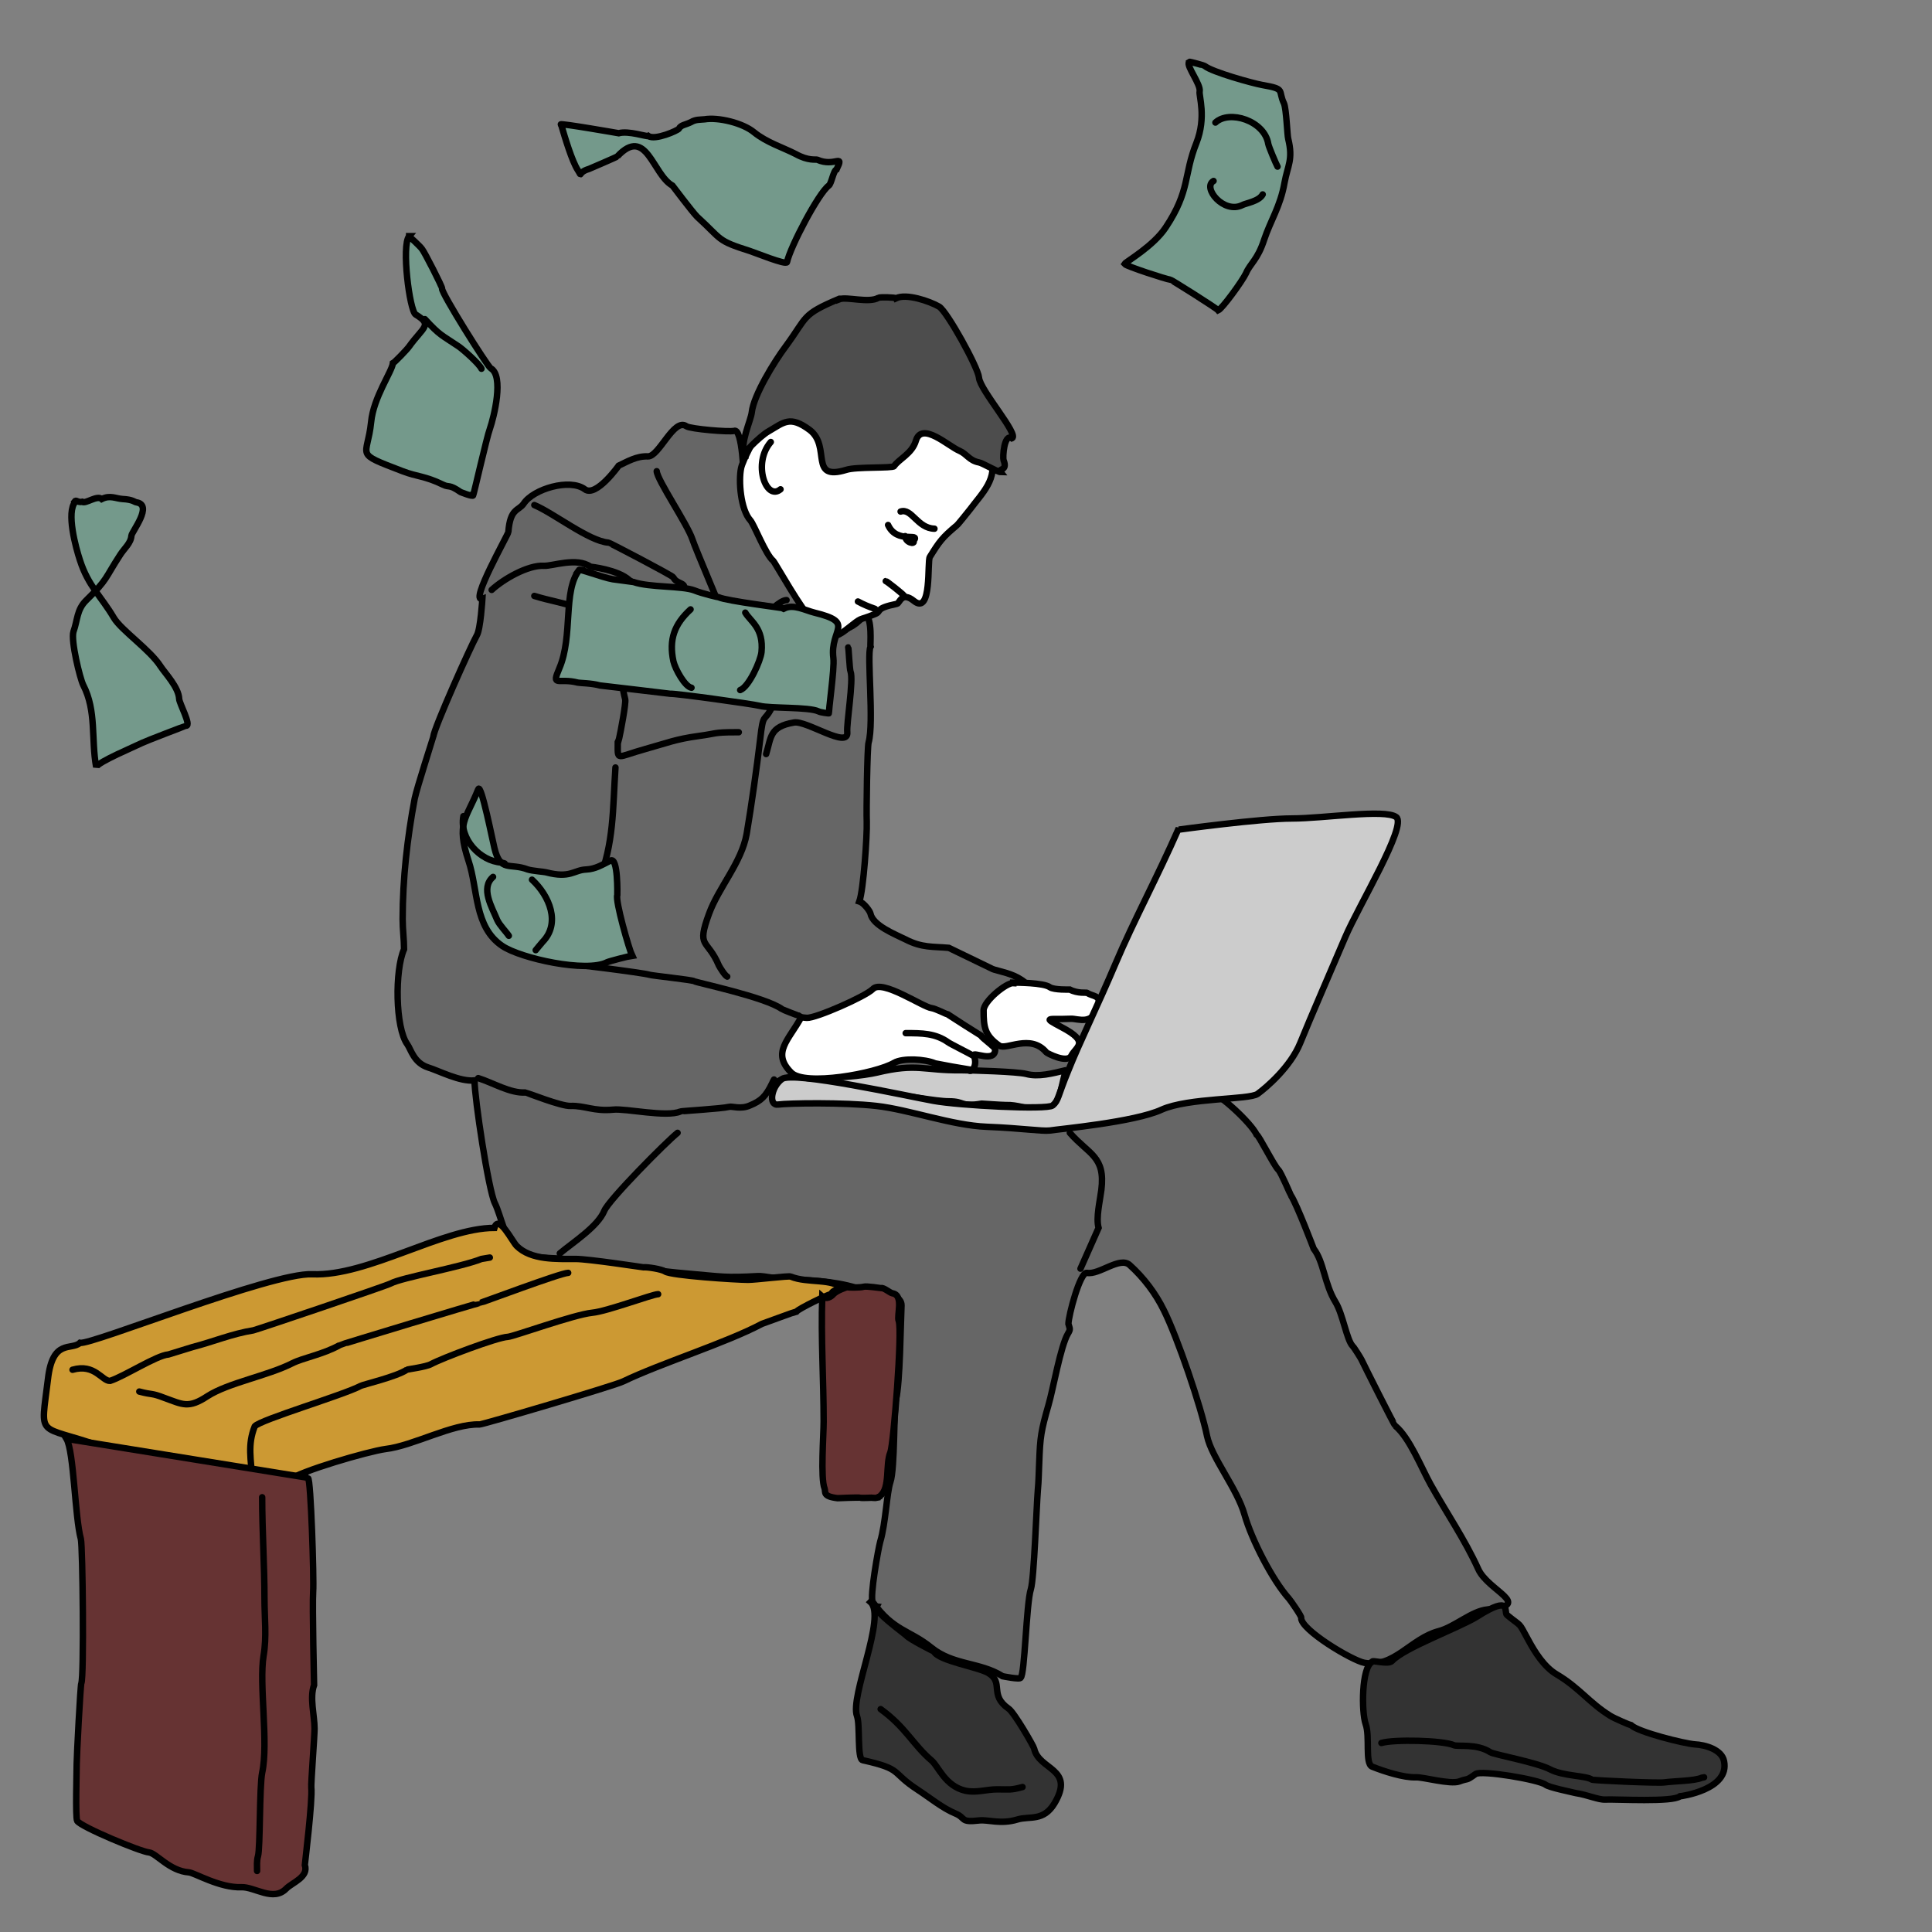 <?xml version="1.0" encoding="utf-8"?>
<!-- Generator: Adobe Illustrator 15.1.0, SVG Export Plug-In . SVG Version: 6.00 Build 0)  -->
<!DOCTYPE svg PUBLIC "-//W3C//DTD SVG 1.1//EN" "http://www.w3.org/Graphics/SVG/1.1/DTD/svg11.dtd">
<svg version="1.1" id="sakri" xmlns="http://www.w3.org/2000/svg" xmlns:xlink="http://www.w3.org/1999/xlink" x="0px" y="0px"
	 width="300px" height="300px" viewBox="0 0 300 300" enable-background="new 0 0 300 300" xml:space="preserve">
<rect x="0" y="0" width="300" height="300" fill="#808080" stroke="none"/>
<path fill-rule="evenodd" clip-rule="evenodd" fill="#666666" stroke="#000000" stroke-width="1" stroke-linecap="round" stroke-miterlimit="2.613" d="
	M134.013,95.776c-2.808,3.168-5.759,2.448-7.991-0.576c-2.088-2.808-5.832-10.223-7.775-12.167
	c-1.296-1.296-2.808-6.551-2.736-8.208c0-0.504-0.216-8.423-1.512-7.919c-0.792,0.216-6.768-0.288-7.416-0.72
	c-1.943-1.368-4.248,4.751-5.975,4.68c-1.728-0.072-3.168,0.792-4.536,1.44c0,0-3.528,4.968-5.255,3.671
	c-2.304-1.728-7.992-0.072-9.503,2.232c-0.792,1.152-2.088,0.648-2.375,4.392c0,0.36-6.12,11.087-4.032,10.367
	c0,0-0.288,4.752-0.864,5.688c-0.936,1.656-6.624,14.327-6.768,15.767c0,0.072-2.52,7.848-2.879,9.575
	c-1.152,6.119-1.872,12.455-1.872,18.719c0,1.656,0.216,3.096,0.216,4.68c-1.44,3.239-1.368,12.167,0.504,14.759
	c0.576,0.792,1.008,2.88,3.24,3.6c1.656,0.504,4.896,2.231,7.2,2.016c0,2.664,2.16,17.063,3.167,19.079
	c0.936,1.871,1.584,5.903,3.456,7.127c0.864,0.576,0.216,1.008,2.88,1.224c2.736,0.217,4.536,0.217,7.271,0.576
	c5.327,0.648,11.375,1.584,16.63,2.016c5.04,0.433,5.472,0.648,10.583,0.36c0.936-0.072,3.527,0.576,5.471,0.576
	c3.384,0,7.991,0.432,10.943,1.656c0.144,0.071,2.375,0.575,2.664,0.432c1.224,0.144,3.24,0.432,3.24,1.872
	c-0.144,3.023-0.216,12.166-0.864,14.614c-0.36,1.296-0.144,10.728-0.864,12.815c-0.576,1.728-0.72,6.407-1.584,9.287
	c-0.288,1.008-1.656,8.639-1.152,9.358c3.239,4.536,5.687,4.32,9.071,7.056c3.456,2.808,7.56,2.231,11.087,4.464
	c0,0,2.808,0.576,2.808,0.216c0.648-0.359,0.864-11.519,1.584-13.751c0.505-1.655,0.864-12.671,1.08-15.335
	c0.145-1.512,0.145-2.879,0.217-4.319c0.144-4.032,0.287-4.896,1.439-8.927c0.72-2.448,1.872-9.144,3.023-11.088
	c0.433-0.72,0.288-0.72,0.072-1.512c0-1.224,1.8-8.136,2.88-7.919c1.872,0.359,5.111-2.592,6.623-1.225
	c2.16,1.944,4.032,4.392,5.328,7.056c2.087,4.176,5.759,14.902,6.695,19.511c0.72,3.383,4.68,8.135,5.831,12.238
	c1.08,3.815,4.32,10.151,6.912,13.031c0.144,0.144,2.016,2.808,1.871,2.951c-0.072,1.872,7.92,6.624,9.791,6.983
	c4.608,0.864,7.199-3.743,11.52-4.896c2.52-0.647,5.184-3.168,7.632-3.384c7.271-0.647,0.071-2.88-1.44-6.264
	c-2.088-4.607-4.968-8.783-7.416-13.175c-1.439-2.592-3.239-7.199-5.471-9.07c-0.145-0.072-4.824-9.359-5.256-10.296
	c-0.144-0.288-1.224-2.016-1.368-2.088c-0.936-1.008-1.512-4.967-2.663-6.839c-1.729-2.808-1.8-6.264-3.384-8.279
	c0,0-2.592-6.84-3.528-8.279c-0.071-0.072-1.512-3.528-1.943-3.96c-0.647-0.576-3.096-5.472-3.384-5.472
	c-0.864-1.8-5.688-6.335-7.632-6.911l-0.647-0.36c-2.304,0-4.752-0.36-6.983-1.296c-3.096-1.296-8.855-2.808-11.016-4.248
	c0-0.359-5.471-3.888-6.191-4.823c-1.08-1.584-1.512-0.36-1.871-2.88c-0.576-4.607-5.976-4.68-6.912-5.328
	c-0.144-0.072-6.551-3.167-6.551-3.167c-2.52-0.216-4.176,0-6.696-1.296c-1.584-0.792-5.111-2.16-5.471-4.032
	c-0.072-0.36-1.008-1.656-1.728-1.872c0.648-1.8,1.224-10.295,1.152-12.383c-0.072-1.368,0.072-11.735,0.288-12.311
	c0.864-3.024-0.288-13.751,0.288-14.831c-0.072-0.144,0.36-4.68-0.864-4.968L134.013,95.776z"/>
<path fill-rule="evenodd" clip-rule="evenodd" fill="#FFFFFF" stroke="#000000" stroke-width="1" stroke-linecap="round" stroke-miterlimit="2.613" d="
	M120.479,63.956c-1.8,0.432-1.368,1.296-2.376,2.664c-0.72,1.008-2.735,4.751-3.023,6.047c-0.432,2.016-0.072,6.479,1.44,8.135
	c0.576,0.648,2.375,5.328,3.528,6.264c0.36,0.36,4.392,7.703,6.407,9.647c1.152,1.152,1.944,3.384,4.824,1.152
	c3.023-2.375,1.656-1.296,4.608-2.52c1.08-0.432-0.144-0.864,3.384-1.584c0.432-0.072,0.72-2.016,2.664-0.432
	c2.808,2.232,2.016-6.119,2.448-6.839c1.512-2.448,1.943-3.023,4.176-4.896c0.144-0.072,1.799-2.16,2.088-2.52
	c1.871-2.52,4.392-4.752,3.167-8.352c-1.439-4.176-6.119-5.255-10.079-5.832c-1.152-0.216-3.96,0.576-6.408-0.144
	c-1.584-0.504-3.528,0.576-6.768-0.72c-1.152-0.504-7.919-0.072-8.135-0.36c-0.72,1.152-0.936-0.504-1.152,0.504
	c-0.36-0.072,0.144-0.432-0.792-0.144V63.956z"/>
<path fill-rule="evenodd" clip-rule="evenodd" fill="#4D4D4D" stroke="#000000" stroke-width="1" stroke-linecap="round" stroke-miterlimit="2.613" d="
	M130.341,46.389c-5.975,2.52-4.896,2.736-8.351,7.416c-1.728,2.304-4.968,7.56-5.255,10.223c-0.144,1.296-1.872,4.752-1.152,6.768
	c-0.72,0.072,2.448-3.096,3.744-3.816c2.376-1.368,3.312-2.52,6.408-0.216c3.384,2.592-0.216,7.991,5.688,6.191
	c1.512-0.504,7.199-0.216,7.416-0.576c0.72-1.08,2.808-1.944,3.383-3.959c0.936-3.024,5.04,0.864,6.768,1.584
	c1.152,0.504,1.512,1.512,3.024,1.8c0.504,0.072,2.951,1.512,3.384,1.512c-0.504-0.648,1.151-0.072,0.432-1.872
	c-0.144-0.432,0.072-4.176,1.296-3.384c1.225-0.504-4.968-7.487-5.111-9.431c-0.145-1.584-4.968-10.295-6.191-11.015
	c-1.512-0.864-5.112-2.088-6.696-1.296c-0.072-0.144-2.52-0.216-2.735-0.072c-1.44,0.864-4.968-0.216-6.048,0.216V46.389z"/>
<path fill-rule="evenodd" clip-rule="evenodd" fill="none" stroke="#000000" stroke-width="1" stroke-linecap="round" stroke-miterlimit="2.613" d="
	M145.101,82.098c-2.664-0.072-3.528-3.24-5.255-2.664"/>
<path fill-rule="evenodd" clip-rule="evenodd" fill="none" stroke="#000000" stroke-width="1" stroke-linecap="round" stroke-miterlimit="2.613" d="
	M140.349,92.465c-0.216-0.288-2.664-2.232-2.808-2.232"/>
<path fill-rule="evenodd" clip-rule="evenodd" fill="none" stroke="#000000" stroke-width="1" stroke-linecap="round" stroke-miterlimit="2.613" d="
	M133.221,93.401c0.936,0.504,1.656,0.792,2.664,1.152"/>
<path fill-rule="evenodd" clip-rule="evenodd" fill="none" stroke="#000000" stroke-width="1" stroke-linecap="round" stroke-miterlimit="2.613" d="
	M137.901,81.521c1.368,3.024,5.112,1.08,3.96,2.448c0.288,0.648-1.296,0.288-1.296-0.72"/>
<path fill-rule="evenodd" clip-rule="evenodd" fill="none" stroke="#000000" stroke-width="1" stroke-linecap="round" stroke-miterlimit="2.613" d="
	M119.687,68.635c-2.88,3.312-0.72,9.215,1.512,7.343"/>
<path fill-rule="evenodd" clip-rule="evenodd" fill="none" stroke="#000000" stroke-width="1" stroke-linecap="round" stroke-miterlimit="2.613" d="
	M101.976,73.17c0.072,1.368,4.752,8.208,5.543,10.583c0.432,1.368,4.968,11.951,4.896,12.023c1.944,1.656-0.432,6.983,6.047,0.144
	c0.72-0.72,2.664-2.736,3.672-2.736"/>
<path fill-rule="evenodd" clip-rule="evenodd" fill="none" stroke="#000000" stroke-width="1" stroke-linecap="round" stroke-miterlimit="2.613" d="
	M82.97,78.426c2.952,1.224,8.495,5.616,11.519,5.832c0.144,0,9.935,5.112,10.079,5.399c0.36,0.864,1.584,0.864,1.656,1.368"/>
<path fill-rule="evenodd" clip-rule="evenodd" fill="none" stroke="#000000" stroke-width="1" stroke-linecap="round" stroke-miterlimit="2.613" d="
	M76.346,91.601c1.8-1.656,5.616-3.888,8.136-3.744c1.224,0.072,5.111-1.368,7.199,0.144c0,0,4.248,0.432,6.047,2.087
	c0.504,0.432,5.112,2.592,6.408,3.6c1.44,1.152,4.823,3.312,5.688,4.896c0.072,0.144,4.104,4.608,4.68,5.328
	c0.72,0.864,1.943,2.087,1.872,3.384"/>
<path fill-rule="evenodd" clip-rule="evenodd" fill="none" stroke="#000000" stroke-width="1" stroke-linecap="round" stroke-miterlimit="2.613" d="
	M82.97,92.537c4.607,1.44,8.495,1.224,11.159,5.76c2.664,4.463,1.872,6.047,2.952,10.295c0.144,0.576-0.72,5.112-0.936,6.047
	L96,115.143"/>
<path fill-rule="evenodd" clip-rule="evenodd" fill="none" stroke="#000000" stroke-width="1" stroke-linecap="round" stroke-miterlimit="2.613" d="
	M128.542,100.888c-3.024,1.728-7.127,5.832-8.711,8.999c-1.224,2.448-1.296,0.504-1.8,4.968c-0.504,4.248-1.368,10.367-2.088,14.615
	c-0.792,4.463-4.32,8.279-5.832,12.383c-2.016,5.471-0.288,3.815,1.512,8.063c0.144,0.288,0.936,1.583,1.296,1.728"/>
<path fill-rule="evenodd" clip-rule="evenodd" fill="none" stroke="#000000" stroke-width="1" stroke-linecap="round" stroke-miterlimit="2.613" d="
	M118.966,117.087c0.792-2.592,0.504-4.248,4.32-4.896c1.944-0.36,8.495,4.176,8.279,1.512c-0.144-1.296,1.008-8.135,0.504-9.431
	c-0.144-0.288-0.288-3.672-0.36-3.744"/>
<path fill-rule="evenodd" clip-rule="evenodd" fill="none" stroke="#000000" stroke-width="1" stroke-linecap="round" stroke-miterlimit="2.613" d="
	M95.928,115.215c0,3.096-0.36,2.375,4.32,1.08c3.384-0.936,4.608-1.512,8.279-2.016c2.736-0.36,2.232-0.576,5.616-0.576
	c0.216,0,0.432,0,0.576,0"/>
<path fill-rule="evenodd" clip-rule="evenodd" fill="none" stroke="#000000" stroke-width="1" stroke-linecap="round" stroke-miterlimit="2.613" d="
	M95.568,119.175c-0.432,6.479-0.216,11.807-2.664,17.783c-1.44,3.456-1.368,5.255-3.888,8.496c-0.432,0.576-1.728,3.744-2.088,4.104
	c0.504-0.072,13.103,1.512,13.895,1.8c0.432,0.144,6.695,0.792,6.983,1.008s11.015,2.447,13.607,4.319
	c0.072,0.072,2.448,1.009,2.591,1.009"/>
<path fill-rule="evenodd" clip-rule="evenodd" fill="#FFFFFF" stroke="#000000" stroke-width="1" stroke-linecap="round" stroke-miterlimit="2.613" d="
	M157.339,152.652c-1.079-0.072-4.607,2.808-4.607,4.247c0,2.52,0.145,3.888,2.448,5.472c1.08,0.72,4.823-1.872,7.271,1.008
	c0.071,0.145,3.239,1.8,3.888,0.576c0.72-1.44,3.023-2.088-1.513-4.464c-3.096-1.656-2.016-1.151,1.44-1.296
	c1.08-0.072,3.6,1.224,4.319-2.304c0.288-1.368-0.936-1.152-1.8-1.728c-0.071-0.072-1.439,0.144-2.663-0.504
	c-0.072,0-2.448,0.071-3.096-0.36c-0.937-0.72-5.256-0.72-5.688-0.72L157.339,152.652z"/>
<path fill-rule="evenodd" clip-rule="evenodd" fill="#CCCCCC" stroke="#000000" stroke-width="1" stroke-linecap="round" stroke-miterlimit="2.613" d="
	M165.475,166.187c-2.088,0.504-4.248,1.08-6.119,0.576c-1.368-0.359-8.496-0.576-10.151-0.576c-5.759,0.072-6.768-1.151-13.031,0.36
	c-1.8,0.432-7.56,1.152-8.927,0.432c-1.44-0.72-11.303,1.513-3.312,1.225c2.591-0.072,0.432,0.216,3.24,0.576
	c2.447,0.288,2.087,0.72,4.68,0.359c2.52-0.288,4.68,1.008,7.127,0.937c1.512-0.072,6.263,0.936,8.351,0.936
	c2.664,0,1.656,0.937,5.112,0.36c0.072,0,3.096,0.216,3.744,0.216c3.455-0.144,7.199,2.952,8.495-2.088
	c0.216-0.864,0.72-3.239,0.864-3.312L165.475,166.187z"/>
<path fill-rule="evenodd" clip-rule="evenodd" fill="#CCCCCC" stroke="#000000" stroke-width="1" stroke-linecap="round" stroke-miterlimit="2.613" d="
	M183.041,128.606c-3.384,7.704-6.983,14.327-9.791,20.95c-2.808,6.624-5.688,12.455-7.344,16.63
	c-1.728,4.176-1.512,4.68-2.447,5.472c-0.936,0.72-14.543,0-18.502-0.72c-3.96-0.72-21.886-4.68-23.542-3.384
	c-1.728,1.296-2.088,4.176-0.576,3.96c1.512-0.217,10.151-0.36,15.263,0.216s11.663,3.023,17.134,3.239
	c5.472,0.216,8.496,0.721,9.792,0.576c1.296-0.216,13.175-1.296,17.351-3.239c4.176-1.872,13.606-1.513,14.902-2.448
	s5.112-4.176,6.624-7.919c1.512-3.744,4.896-11.52,6.983-16.415c2.087-4.896,9.646-17.351,7.919-18.646s-11.303,0.216-16.198,0.216
	s-17.566,1.728-17.566,1.728L183.041,128.606z"/>
<path fill-rule="evenodd" clip-rule="evenodd" fill="#FFFFFF" stroke="#000000" stroke-width="1" stroke-linecap="round" stroke-miterlimit="2.613" d="
	M124.438,157.907c-1.943,3.6-4.68,5.544-1.584,8.64c2.088,2.16,13.175,0.144,15.983-1.512c1.368-0.792,4.823-0.576,6.335,0.071
	c0.072,0,5.184,1.009,5.256,1.009c0.144,0.575,1.512-0.36,0.792-2.232c-0.216-0.647,3.312,1.225,3.312-0.936
	c0-0.36-2.016-1.729-2.231-2.16c0,0-5.04-3.167-5.112-3.239c-0.072,0-1.944-0.937-2.52-1.008c-1.368-0.145-7.703-4.536-9.143-2.952
	c-1.152,1.152-8.855,4.536-10.223,4.464s-0.864-0.288-0.936-0.072L124.438,157.907z"/>
<path fill-rule="evenodd" clip-rule="evenodd" fill="none" stroke="#000000" stroke-width="1" stroke-linecap="round" stroke-miterlimit="2.613" d="
	M140.637,160.428c2.52,0,4.608,0,6.624,1.439c0.144,0.145,3.599,1.872,3.887,2.088"/>
<path fill-rule="evenodd" clip-rule="evenodd" fill="none" stroke="#000000" stroke-width="1" stroke-linecap="round" stroke-miterlimit="2.613" d="
	M74.258,167.411c2.304,0.72,4.967,2.375,7.343,2.231c0.144,0,5.543,2.16,6.983,2.088c2.232-0.072,3.6,0.864,6.624,0.576
	c1.944-0.217,8.279,1.224,10.439,0.288c0.072-0.072,6.408-0.433,7.56-0.721c0.432-0.144,1.8,0.433,3.24-0.216
	c1.728-0.72,2.448-1.368,3.456-3.456c0.072-0.144,0.144-0.359,0.288-0.575"/>
<path fill-rule="evenodd" clip-rule="evenodd" fill="none" stroke="#000000" stroke-width="1" stroke-linecap="round" stroke-miterlimit="2.613" d="
	M166.123,175.906c2.951,3.384,5.543,3.6,4.896,8.854c-0.216,1.729-0.864,4.32-0.433,5.904L167.778,197"/>
<path fill-rule="evenodd" clip-rule="evenodd" fill="none" stroke="#000000" stroke-width="1" stroke-linecap="round" stroke-miterlimit="2.613" d="
	M105.215,175.906c-1.728,1.368-10.655,10.367-11.375,12.095c-1.008,2.448-4.751,4.824-6.912,6.624"/>
<path fill-rule="evenodd" clip-rule="evenodd" fill="#333333" stroke="#000000" stroke-width="1" stroke-linecap="round" stroke-miterlimit="2.613" d="
	M135.166,248.764c2.52,2.232-3.24,14.688-2.088,17.711c0.504,1.368,0,6.623,0.864,6.84c6.408,1.439,4.248,1.8,8.567,4.607
	c1.872,1.224,3.888,2.88,5.832,3.672c1.728,0.72,0.648,1.439,3.744,1.08c1.368-0.145,3.312,0.647,5.903-0.145
	c1.872-0.576,4.032,0.36,5.76-2.52c3.239-5.472-2.448-5.111-3.168-8.495c-0.072-0.36-3.096-5.616-3.96-6.191
	c-3.096-2.16-0.647-4.032-3.167-5.544c-1.584-0.936-7.632-1.871-8.424-3.312c-0.072-0.072-3.744-1.872-4.32-2.52
	c-0.36-0.36-4.967-3.672-4.607-4.392c-0.072,0-0.792-0.792-0.864-0.864L135.166,248.764z"/>
<path fill-rule="evenodd" clip-rule="evenodd" fill="none" stroke="#000000" stroke-width="1" stroke-linecap="round" stroke-miterlimit="2.613" d="
	M136.749,265.395c3.959,2.88,4.968,5.472,7.919,7.991c1.08,0.937,2.087,3.96,5.255,4.68c1.728,0.36,3.168-0.216,4.968-0.216
	c1.872,0,2.016,0.145,3.888-0.359"/>
<path fill-rule="evenodd" clip-rule="evenodd" fill="#333333" stroke="#000000" stroke-width="1" stroke-linecap="round" stroke-miterlimit="2.613" d="
	M244.668,278.426c1.872,0.288,3.6,1.08,4.608,1.008c1.871-0.072,10.438,0.433,11.591-0.504c0.072,0,7.775-1.008,6.839-5.472
	c-0.359-1.8-2.951-2.52-4.535-2.592c-1.729-0.144-8.64-1.871-9.863-2.951c-0.072,0-2.664-1.08-3.312-1.512
	c-3.24-2.017-4.752-4.32-8.279-6.408c-1.944-1.151-3.384-3.455-4.392-5.327c-1.656-3.023-0.864-1.872-3.313-3.888
	c-0.576-0.432,0.864-3.239-4.607,0.216c-2.88,1.8-11.303,4.824-13.247,6.912c-0.576,0.647-3.168-0.217-3.096,0.144
	c-1.656,0.864-1.656,7.775-1.008,9.647c0.72,1.943-0.144,6.119,1.008,6.623c1.8,0.72,4.896,1.729,6.768,1.656
	c1.08-0.072,5.327,1.152,6.768,0.647c1.512-0.575,0.936,0,2.52-1.151c0.864-0.648,9.863,0.864,10.871,1.656
	C240.564,277.563,243.805,278.21,244.668,278.426L244.668,278.426z"/>
<path fill-rule="evenodd" clip-rule="evenodd" fill="none" stroke="#000000" stroke-width="1" stroke-linecap="round" stroke-miterlimit="2.613" d="
	M214.503,270.65c1.8-0.576,9.575-0.432,11.303,0.36c0.576,0.216,3.528-0.288,5.615,1.08c0.576,0.359,7.271,1.584,9.288,2.663
	c2.087,1.08,5.543,0.937,6.479,1.584c0.217,0.145,10.439,0.576,11.231,0.433c1.656-0.217,4.68-0.217,5.831-0.721l0.36-0.071"/>
<path fill-rule="evenodd" clip-rule="evenodd" fill="#CC9933" stroke="#000000" stroke-width="1" stroke-linecap="round" stroke-miterlimit="2.613" d="
	M130.773,200.168c-1.296-1.728-5.399-0.864-7.991-1.943c-0.288-0.145-5.472,0.504-6.624,0.504c-1.8,0-11.951-0.648-12.887-1.296
	c-0.504-0.36-2.808-0.721-3.384-0.648c-0.072,0-8.496-1.296-10.511-1.296c-2.88,0-6.912,0.216-9.143-2.016
	c-0.72-0.72-2.808-5.04-3.456-2.808c-8.063,0-19.654,7.56-28.294,7.199c-6.335-0.288-34.341,11.016-36.069,10.655
	c-1.296,1.224-4.248-0.72-4.968,5.615c-1.152,9.503-1.8,6.911,8.208,10.439c0,0,5.832,1.08,6.479,1.296
	c2.952,1.224,10.367,1.008,13.823,4.176c1.296,1.152,6.768,1.512,8.783-0.145c1.728-1.439,12.455-4.535,15.119-4.896
	c4.319-0.504,10.367-3.96,14.615-3.815c0.504,0,21.094-6.048,22.318-6.695c5.832-2.808,15.982-5.976,21.526-8.928
	c0,0,5.327-1.943,5.399-1.943c0.36-0.432,4.896-2.664,5.327-2.664c0.576-1.367,3.24-0.288,1.728-0.936V200.168z"/>
<path fill-rule="evenodd" clip-rule="evenodd" fill="none" stroke="#000000" stroke-width="1" stroke-linecap="round" stroke-miterlimit="2.613" d="
	M11.263,212.695c3.456-1.008,4.608,1.8,5.832,1.728c2.231-0.72,7.199-3.959,9.071-4.104c0,0,3.312-1.008,3.744-1.151
	c3.096-0.792,6.191-2.088,9.431-2.592c0.648-0.145,20.662-6.912,21.31-7.271c1.728-0.937,10.871-2.521,14.111-3.816l1.296-0.216"/>
<path fill-rule="evenodd" clip-rule="evenodd" fill="none" stroke="#000000" stroke-width="1" stroke-linecap="round" stroke-miterlimit="2.613" d="
	M21.63,216.079c2.16,0.576,1.728,0.144,3.959,1.008c2.808,1.008,3.672,1.656,6.624-0.288c3.24-2.088,9.359-3.168,13.175-5.111
	c1.728-0.864,4.752-1.368,7.344-2.808c0.072-0.072,21.67-6.624,21.742-6.552c0.216,0,12.599-4.68,13.751-4.68"/>
<path fill-rule="evenodd" clip-rule="evenodd" fill="none" stroke="#000000" stroke-width="1" stroke-linecap="round" stroke-miterlimit="2.613" d="
	M102.192,200.96c-0.864,0-7.919,2.664-10.223,2.88c-2.88,0.288-12.167,3.672-13.103,3.744c-1.656,0.071-10.223,3.312-11.951,4.247
	c-0.792,0.433-3.672,0.792-3.744,0.864c-1.584,1.08-6.839,2.304-7.199,2.52c-2.52,1.368-15.623,5.256-16.415,6.264
	c-1.152,2.88-0.576,5.111-0.36,8.495"/>
<path fill-rule="evenodd" clip-rule="evenodd" fill="#663333" stroke="#000000" stroke-width="1" stroke-linecap="round" stroke-miterlimit="2.613" d="
	M47.836,229.47l-37.509-6.048c1.152,1.944,1.296,12.167,2.231,15.552c0.288,1.151,0.504,21.454,0.072,22.39
	c-0.144,0.288-0.72,11.447-0.72,12.455c0,1.152-0.216,8.424,0.072,8.927c0.576,0.937,9.935,4.824,11.159,4.896
	c1.152,0.144,3.168,2.879,6.192,3.096c0.864,0.071,4.824,2.447,8.135,2.304c2.088-0.072,4.968,2.304,6.983,0.216
	c0.936-0.937,3.528-1.8,2.88-3.672c0-0.072,1.224-10.079,1.008-12.023c-0.072-0.504,0.504-7.991,0.504-9.143
	c0-2.016-0.792-4.824-0.072-6.768c0-0.072-0.288-12.312-0.144-14.543c0.144-1.729-0.36-17.566-0.792-17.566V229.47z"/>
<path fill-rule="evenodd" clip-rule="evenodd" fill="none" stroke="#000000" stroke-width="1" stroke-linecap="round" stroke-miterlimit="2.613" d="
	M40.709,232.493c0,5.112,0.36,10.655,0.36,15.839c0,2.808,0.36,5.903-0.144,8.783c-0.72,4.392,0.792,13.535-0.216,18.143
	c-0.432,2.16-0.288,11.735-0.648,12.959c-0.216,0.72-0.144,1.512-0.144,2.304"/>
<path fill-rule="evenodd" clip-rule="evenodd" fill="#663333" stroke="#000000" stroke-width="1" stroke-linecap="round" stroke-miterlimit="2.613" d="
	M136.677,232.277c1.584-1.224,0.792-4.896,1.584-6.768c0.504-1.296,1.872-18.935,1.296-20.374c-0.36-0.864,0.864-4.032-1.008-4.319
	c-0.36-0.072-1.368-0.937-1.728-0.792c-0.072,0-2.304-0.36-2.735-0.217c-0.432,0.145-2.232,0.145-2.592,0.072
	c0,0-1.584,0.504-2.088,1.08c-0.36,0.432-1.152,0.864-1.728,0.36c-0.216,6.551,0.216,12.814,0.216,19.438
	c0,2.088-0.504,8.783,0.144,10.368c0.216,0.575-0.36,1.224,2.016,1.512c0,0,3.312-0.145,3.527-0.072c0.144,0.072,1.656,0,1.728,0
	c0,0,0.648,0.072,0.936,0c0-0.072,0.216-0.144,0.576-0.288H136.677z"/>
<path fill-rule="evenodd" clip-rule="evenodd" fill="#74998B" stroke="#000000" stroke-width="1" stroke-linecap="round" stroke-miterlimit="2.613" d="
	M11.695,77.922c-1.44,1.584,0.072,7.127,0.72,9.071c1.296,4.032,3.312,5.615,5.255,8.927c1.152,1.943,5.616,4.968,7.271,7.559
	c0.648,1.008,2.808,3.24,2.88,5.04c0,0.648,1.944,4.176,1.08,4.176c-0.072,0-6.264,2.375-6.839,2.664
	c-1.152,0.576-6.84,2.952-7.127,3.744c-0.792-4.32,0.072-8.711-2.016-12.743c-0.504-1.008-1.944-6.912-1.512-8.28
	c0.648-1.8,0.504-3.384,1.944-4.824c3.456-3.383,2.879-3.383,5.327-7.127c0.648-1.008,1.656-1.799,1.728-2.952
	c0.072-0.648,3.456-4.824,0.72-5.184c-0.144,0-0.504-0.432-2.088-0.504c-1.08-0.072-1.944-0.648-3.24,0
	c-0.72-0.648-2.52,0.792-3.023,0.432c-0.72,0.144-0.936-0.36-1.152-0.072L11.695,77.922z"/>
<path fill-rule="evenodd" clip-rule="evenodd" fill="#74998B" stroke="#000000" stroke-width="1" stroke-linecap="round" stroke-miterlimit="2.613" d="
	M63.531,36.669c-1.224,1.44,0.072,11.591,1.008,12.167c2.735,1.656,1.152,1.943-1.008,4.967c-0.288,0.432-2.231,2.448-2.52,2.592
	c-0.144,1.296-3.024,5.328-3.384,9.143c-0.576,5.616-2.808,4.68,4.896,7.632c2.231,0.864,3.456,0.72,6.263,2.087
	c1.008,0.504,0.864-0.144,2.736,1.152c0,0,1.944,0.792,1.944,0.504c0.072,0,2.16-9.215,2.591-10.295
	c0.648-1.872,2.232-8.279,0.144-9.431c-0.504-0.288-7.703-11.735-7.559-12.383c0.072-0.216-2.736-5.688-3.096-6.119
	c-0.288-0.432-2.016-2.016-2.016-1.944V36.669z"/>
<path fill-rule="evenodd" clip-rule="evenodd" fill="none" stroke="#000000" stroke-width="1" stroke-linecap="round" stroke-miterlimit="2.613" d="
	M65.979,49.557c2.376,2.592,2.592,2.448,5.255,4.248c0.72,0.504,3.168,2.664,3.528,3.456"/>
<path fill-rule="evenodd" clip-rule="evenodd" fill="#74998B" stroke="#000000" stroke-width="1" stroke-linecap="round" stroke-miterlimit="2.613" d="
	M89.953,88.505c-2.592,3.24-0.936,10.224-3.096,15.263c-1.296,3.023-0.144,1.44,2.879,2.231c0.288,0.072,2.088,0.072,3.384,0.432
	c0.144,0,10.871,1.296,10.943,1.296c0.792-0.072,12.743,1.584,13.895,1.872c1.656,0.432,7.632,0.144,9.143,0.864
	c0.216,0.144,1.656,0.36,1.656,0.288c-0.216,0.144,0.864-6.912,0.648-8.567c-0.576-4.536,3.528-5.472-2.952-7.056
	c-1.44-0.36-3.24-1.368-4.68-0.648c-0.072-0.072-8.855-1.152-10.151-1.728c-0.072,0-2.592-0.576-3.815-1.08
	c-1.872-0.72-6.983-0.432-9.431-1.296c0,0-2.736-0.36-3.24-0.432c-1.656-0.288-5.112-1.656-5.255-1.44L89.953,88.505z"/>
<path fill-rule="evenodd" clip-rule="evenodd" fill="none" stroke="#000000" stroke-width="1" stroke-linecap="round" stroke-miterlimit="2.613" d="
	M107.231,94.625c-2.52,2.304-3.384,4.68-2.664,8.063c0.288,1.224,1.8,3.959,2.808,4.104"/>
<path fill-rule="evenodd" clip-rule="evenodd" fill="none" stroke="#000000" stroke-width="1" stroke-linecap="round" stroke-miterlimit="2.613" d="
	M115.727,95.129c0.792,1.368,2.88,2.375,2.52,6.12c-0.144,1.368-1.944,5.399-3.312,5.903"/>
<path fill-rule="evenodd" clip-rule="evenodd" fill="#74998B" stroke="#000000" stroke-width="1" stroke-linecap="round" stroke-miterlimit="2.613" d="
	M87.145,19.391c0.576,1.944,1.656,5.616,2.592,7.056c0.792,1.224-0.216,0.36,1.728-0.216c0,0,4.392-1.872,4.392-1.943
	c4.536-4.824,5.471,2.808,8.567,4.536c0,0,3.096,4.104,3.815,4.824c3.96,3.6,2.952,3.671,8.208,5.328
	c0.72,0.216,5.616,2.231,5.76,1.728c0.504-2.375,4.896-10.727,6.479-11.879c0.432-0.288,0.72-2.376,1.224-2.52
	c1.224-2.592-0.288-0.288-3.023-1.512c-0.216-0.072-1.368,0.216-3.312-0.864c-1.943-1.008-4.536-1.8-6.479-3.384
	c-1.728-1.44-5.544-2.376-7.704-2.016c-0.72,0.072-1.368,0-2.088,0.432c-0.864,0.432-1.584,0.432-1.872,1.008
	c-0.144,0.288-3.744,1.872-4.752,1.152c-0.216,0.144-3.096-0.864-4.607-0.432c0,0-9.071-1.584-8.999-1.368L87.145,19.391z"/>
<path fill-rule="evenodd" clip-rule="evenodd" fill="#74998B" stroke="#000000" stroke-width="1" stroke-linecap="round" stroke-miterlimit="2.613" d="
	M74.258,122.559c-1.872,4.68-3.456,5.184-1.512,11.087c1.512,4.536,0.864,10.295,5.255,13.247c2.88,1.944,13.103,4.176,16.271,2.52
	c0.288-0.144,3.312-0.936,3.888-1.008c-0.432-0.864-2.664-8.567-2.304-9.431c0,0,0.144-6.047-1.08-5.328
	c-1.296,0.648-2.304,1.296-3.744,1.368c-1.943,0.072-2.448,1.44-6.263,0.432c-0.216-0.072-2.16-0.216-2.808-0.432
	c-2.808-1.08-4.248,0.504-5.184-3.312C76.562,130.91,74.69,121.407,74.258,122.559L74.258,122.559z"/>
<path fill-rule="evenodd" clip-rule="evenodd" fill="none" stroke="#000000" stroke-width="1" stroke-linecap="round" stroke-miterlimit="2.613" d="
	M71.955,126.734c-0.648,3.528,2.591,6.983,5.903,7.2l0.504,0.144"/>
<path fill-rule="evenodd" clip-rule="evenodd" fill="none" stroke="#000000" stroke-width="1" stroke-linecap="round" stroke-miterlimit="2.613" d="
	M82.609,136.597c2.736,2.52,4.464,6.768,1.656,9.647c-0.144,0.144-1.008,1.224-1.08,1.296"/>
<path fill-rule="evenodd" clip-rule="evenodd" fill="none" stroke="#000000" stroke-width="1" stroke-linecap="round" stroke-miterlimit="2.613" d="
	M76.562,136.166c-2.016,1.728-0.144,4.751,0.648,6.695c0.36,0.792,1.368,1.8,1.799,2.448"/>
<path fill-rule="evenodd" clip-rule="evenodd" fill="#74998B" stroke="#000000" stroke-width="1" stroke-linecap="round" stroke-miterlimit="2.613" d="
	M184.625,9.671c-0.432,0.576,1.872,3.456,1.656,4.536c-0.145,0.648,1.08,3.959-0.504,7.991c-2.016,5.04-0.937,7.343-4.752,13.103
	c-1.943,2.952-6.191,5.327-6.407,5.688c0.288,0.36,6.479,2.375,7.127,2.448c0.145,0,7.128,4.392,7.416,4.751
	c0.647-0.288,3.743-4.536,4.319-5.759c0.647-1.512,1.8-2.088,2.808-5.184c1.008-3.024,2.52-5.184,3.168-8.855
	c0.504-2.736,1.368-3.6,0.576-6.839c-0.145-0.504-0.288-4.607-0.648-5.472c-1.008-2.087,0.36-2.231-3.384-2.879
	c-1.584-0.288-7.775-2.016-8.927-2.952c-0.072-0.072-2.376-0.72-2.448-0.648V9.671z"/>
<path fill-rule="evenodd" clip-rule="evenodd" fill="none" stroke="#000000" stroke-width="1" stroke-linecap="round" stroke-miterlimit="2.613" d="
	M188.44,28.102c-1.8,1.008,1.584,5.184,4.464,3.744c0.504-0.288,2.592-0.576,3.168-1.656"/>
<path fill-rule="evenodd" clip-rule="evenodd" fill="none" stroke="#000000" stroke-width="1" stroke-linecap="round" stroke-miterlimit="2.613" d="
	M188.729,19.031c2.16-2.016,7.632-0.288,8.208,3.312c0.071,0.432,1.224,3.168,1.439,3.528"/>
</svg>
